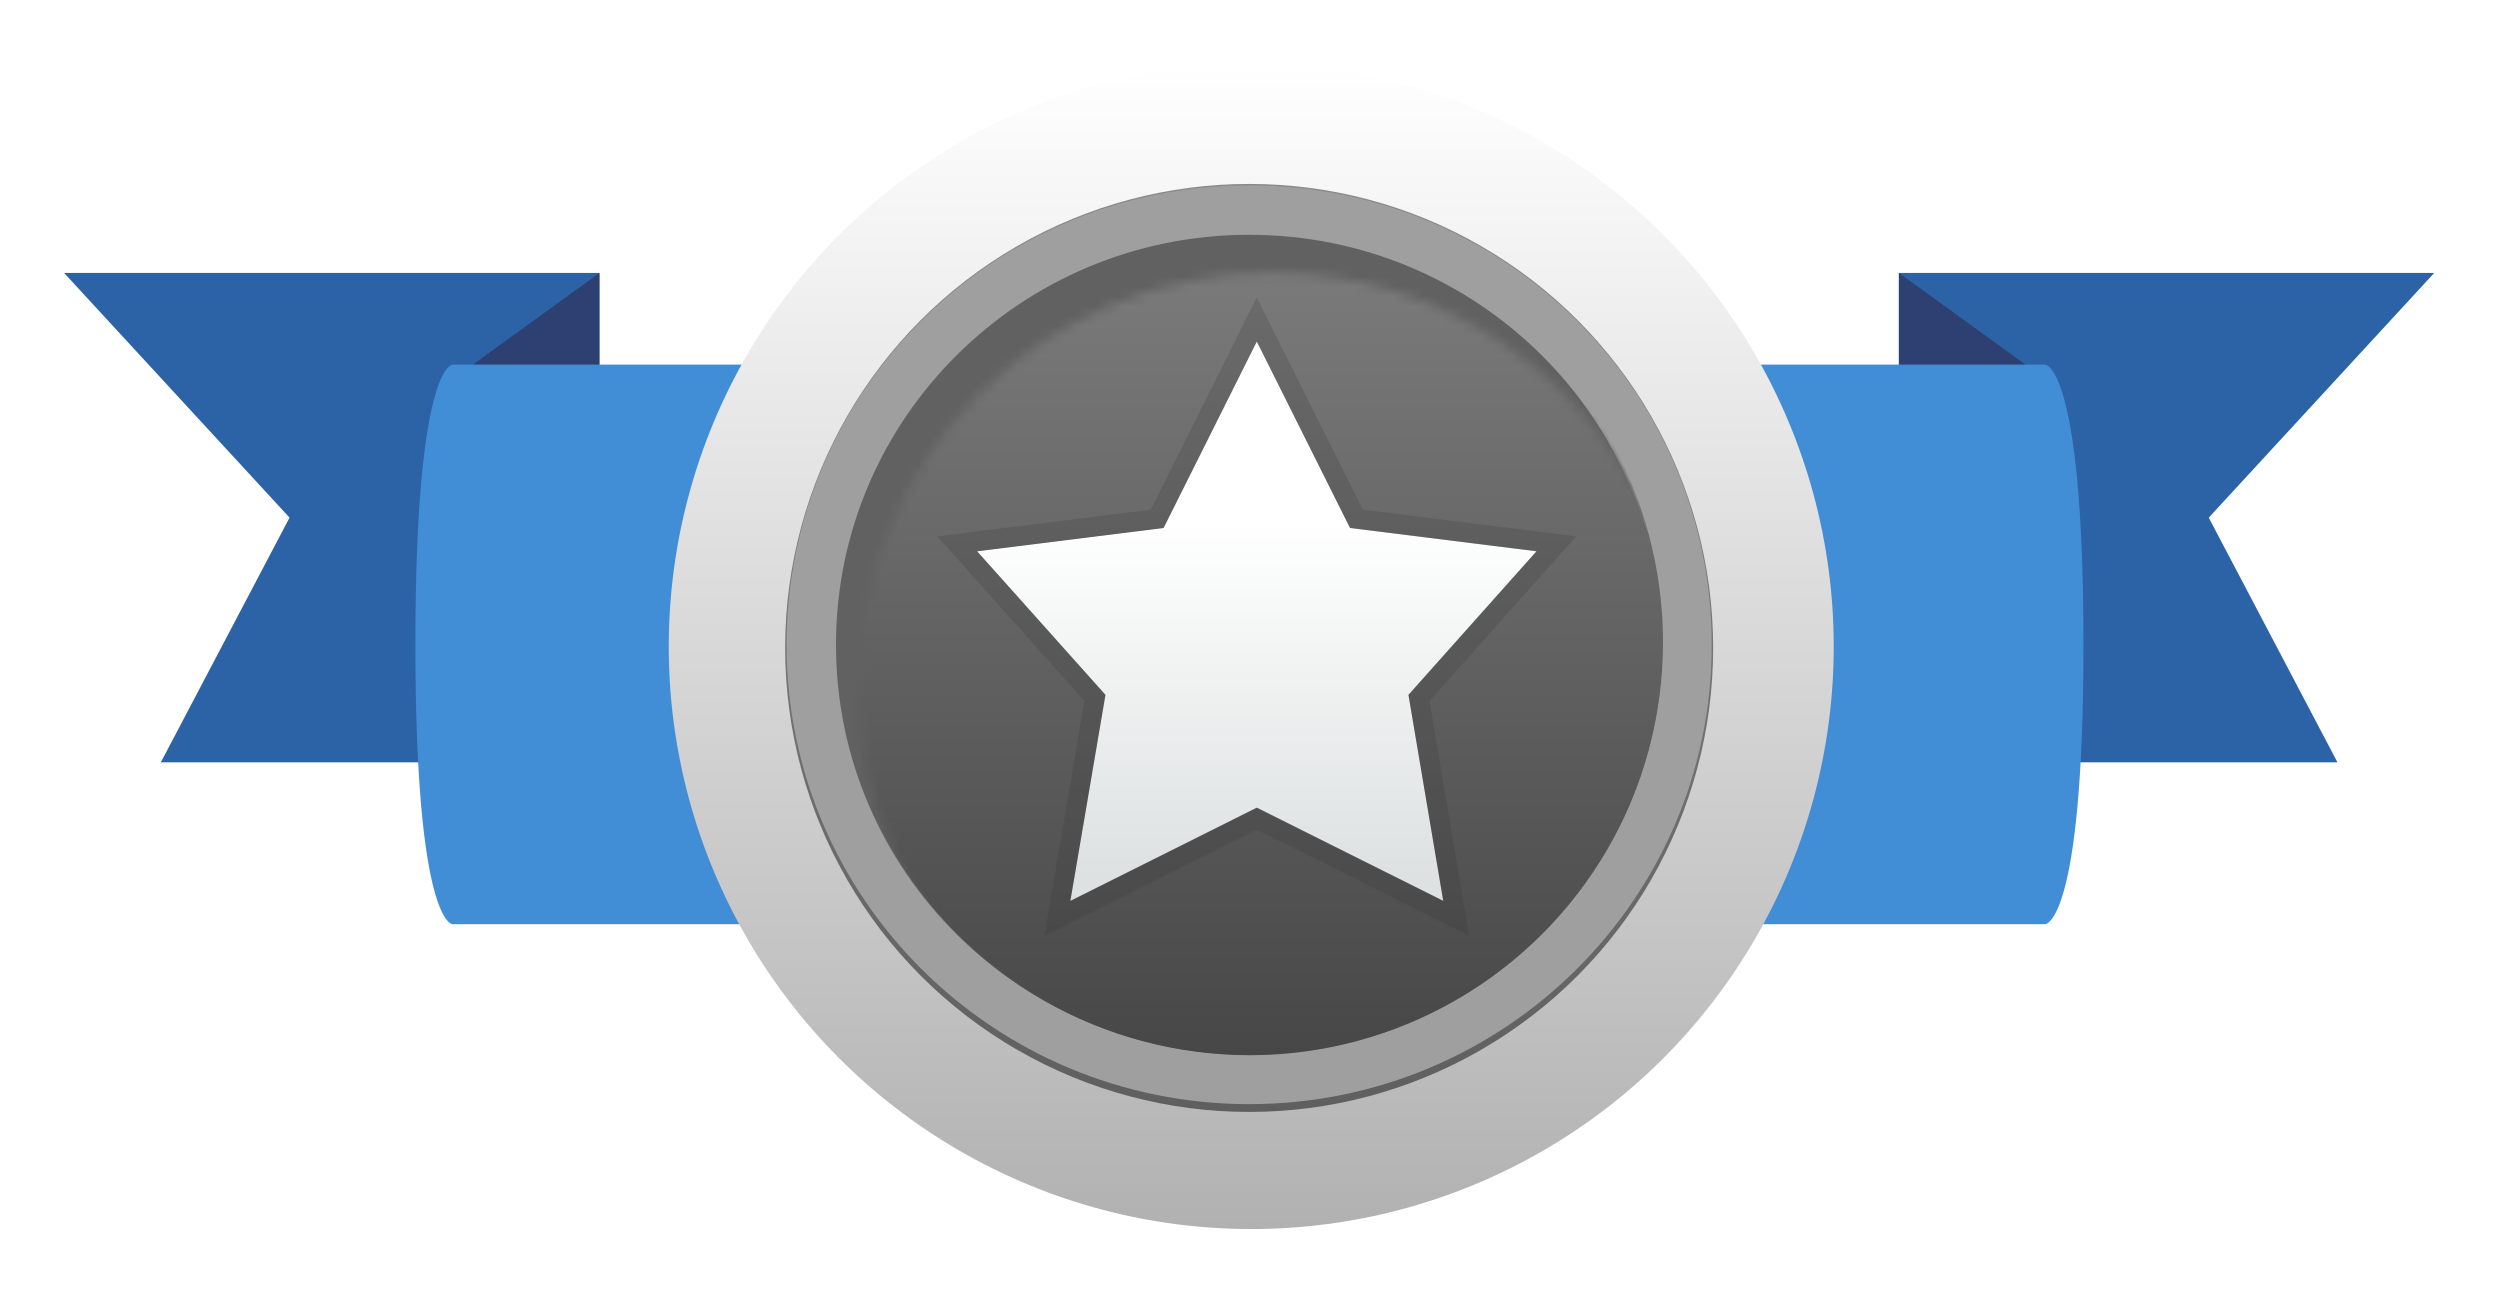 <svg width="253" height="131" viewBox="0 0 253 131" fill="none" xmlns="http://www.w3.org/2000/svg">
<g filter="url(#filter0_d_9_10)">
<path d="M55.176 22.136L55.176 71.666L10.792 71.666L23.818 46.901L1 22.136L55.176 22.136Z" fill="#2B63A6"/>
<path d="M186.684 22.136L186.684 71.666L231.068 71.666L218.042 46.901L240.86 22.136L186.684 22.136Z" fill="#2B63A6"/>
<path d="M42.311 31.458L55.176 22.136V83.244H42.311V31.458Z" fill="#2D4071"/>
<path d="M199.549 31.458L186.684 22.136V83.244H199.549V31.458Z" fill="#2D4071"/>
<path d="M70.316 31.416L70.316 88.048L40.308 88.048C40.308 88.048 36.554 88.048 36.554 59.732C36.554 31.416 40.308 31.416 40.308 31.416L70.316 31.416Z" fill="#418ED6"/>
<path d="M170.511 31.416L170.511 88.048L201.487 88.048C201.487 88.048 205.362 88.048 205.362 59.732C205.362 31.416 201.487 31.416 201.487 31.416L170.511 31.416Z" fill="#418ED6"/>
<circle cx="121.142" cy="59.948" r="58.948" fill="url(#paint0_linear_9_10)"/>
<circle cx="120.93" cy="60.087" r="46.957" fill="url(#paint1_linear_9_10)"/>
<mask id="mask0_9_10" style="mask-type:alpha" maskUnits="userSpaceOnUse" x="82" y="23" width="82" height="82">
<circle cx="123.031" cy="64.184" r="40.321" fill="#7D7D7D"/>
</mask>
<g mask="url(#mask0_9_10)">
<circle cx="120.884" cy="59.89" r="40.321" fill="#9CA1A3"/>
</g>
<path d="M120.93 103.755C145.384 103.755 165.241 84.078 165.241 59.766C165.241 35.453 145.384 15.777 120.93 15.777C96.476 15.777 76.619 35.453 76.619 59.766C76.619 84.078 96.476 103.755 120.93 103.755Z" fill="#616161" stroke="#9F9F9F" stroke-width="5"/>
<mask id="mask1_9_10" style="mask-type:alpha" maskUnits="userSpaceOnUse" x="81" y="22" width="85" height="84">
<circle cx="123.21" cy="63.931" r="41.827" fill="#C28B37"/>
</mask>
<g mask="url(#mask1_9_10)">
<circle cx="120.983" cy="59.476" r="41.827" fill="url(#paint2_linear_9_10)"/>
</g>
<path d="M121.704 29.081L131.139 47.949L150.007 50.307L137.051 64.836L140.573 85.686L121.704 76.252L102.836 85.686L106.39 64.836L93.402 50.307L112.27 47.949L121.704 29.081Z" fill="url(#paint3_linear_9_10)"/>
<path d="M122.599 28.633L121.704 26.845L120.81 28.633L111.615 47.023L93.278 49.315L91.385 49.552L92.656 50.974L105.323 65.143L101.85 85.518L101.519 87.463L103.283 86.58L121.704 77.37L140.126 86.58L141.887 87.461L141.559 85.519L138.117 65.143L150.753 50.973L152.021 49.551L150.131 49.315L131.794 47.023L122.599 28.633Z" stroke="#353535" stroke-opacity="0.2" stroke-width="2"/>
</g>
<defs>
<filter id="filter0_d_9_10" x="0.217" y="0.217" width="252.396" height="130.431" filterUnits="userSpaceOnUse" color-interpolation-filters="sRGB">
<feFlood flood-opacity="0" result="BackgroundImageFix"/>
<feColorMatrix in="SourceAlpha" type="matrix" values="0 0 0 0 0 0 0 0 0 0 0 0 0 0 0 0 0 0 127 0" result="hardAlpha"/>
<feOffset dx="5.484" dy="5.484"/>
<feGaussianBlur stdDeviation="3.134"/>
<feComposite in2="hardAlpha" operator="out"/>
<feColorMatrix type="matrix" values="0 0 0 0 0 0 0 0 0 0 0 0 0 0 0 0 0 0 0.3 0"/>
<feBlend mode="normal" in2="BackgroundImageFix" result="effect1_dropShadow_9_10"/>
<feBlend mode="normal" in="SourceGraphic" in2="effect1_dropShadow_9_10" result="shape"/>
</filter>
<linearGradient id="paint0_linear_9_10" x1="121.142" y1="1" x2="121.142" y2="118.895" gradientUnits="userSpaceOnUse">
<stop stop-color="white"/>
<stop offset="1" stop-color="#B1B1B1"/>
</linearGradient>
<linearGradient id="paint1_linear_9_10" x1="120.93" y1="13.131" x2="120.93" y2="107.044" gradientUnits="userSpaceOnUse">
<stop stop-color="#898989"/>
<stop offset="1" stop-color="#5F5F5F"/>
</linearGradient>
<linearGradient id="paint2_linear_9_10" x1="120.983" y1="17.649" x2="120.983" y2="101.302" gradientUnits="userSpaceOnUse">
<stop stop-color="#7D7D7D"/>
<stop offset="1" stop-color="#474747"/>
</linearGradient>
<linearGradient id="paint3_linear_9_10" x1="121.704" y1="47.27" x2="121.704" y2="83.277" gradientUnits="userSpaceOnUse">
<stop stop-color="white"/>
<stop offset="1" stop-color="#DDE1E1"/>
</linearGradient>
</defs>
</svg>
